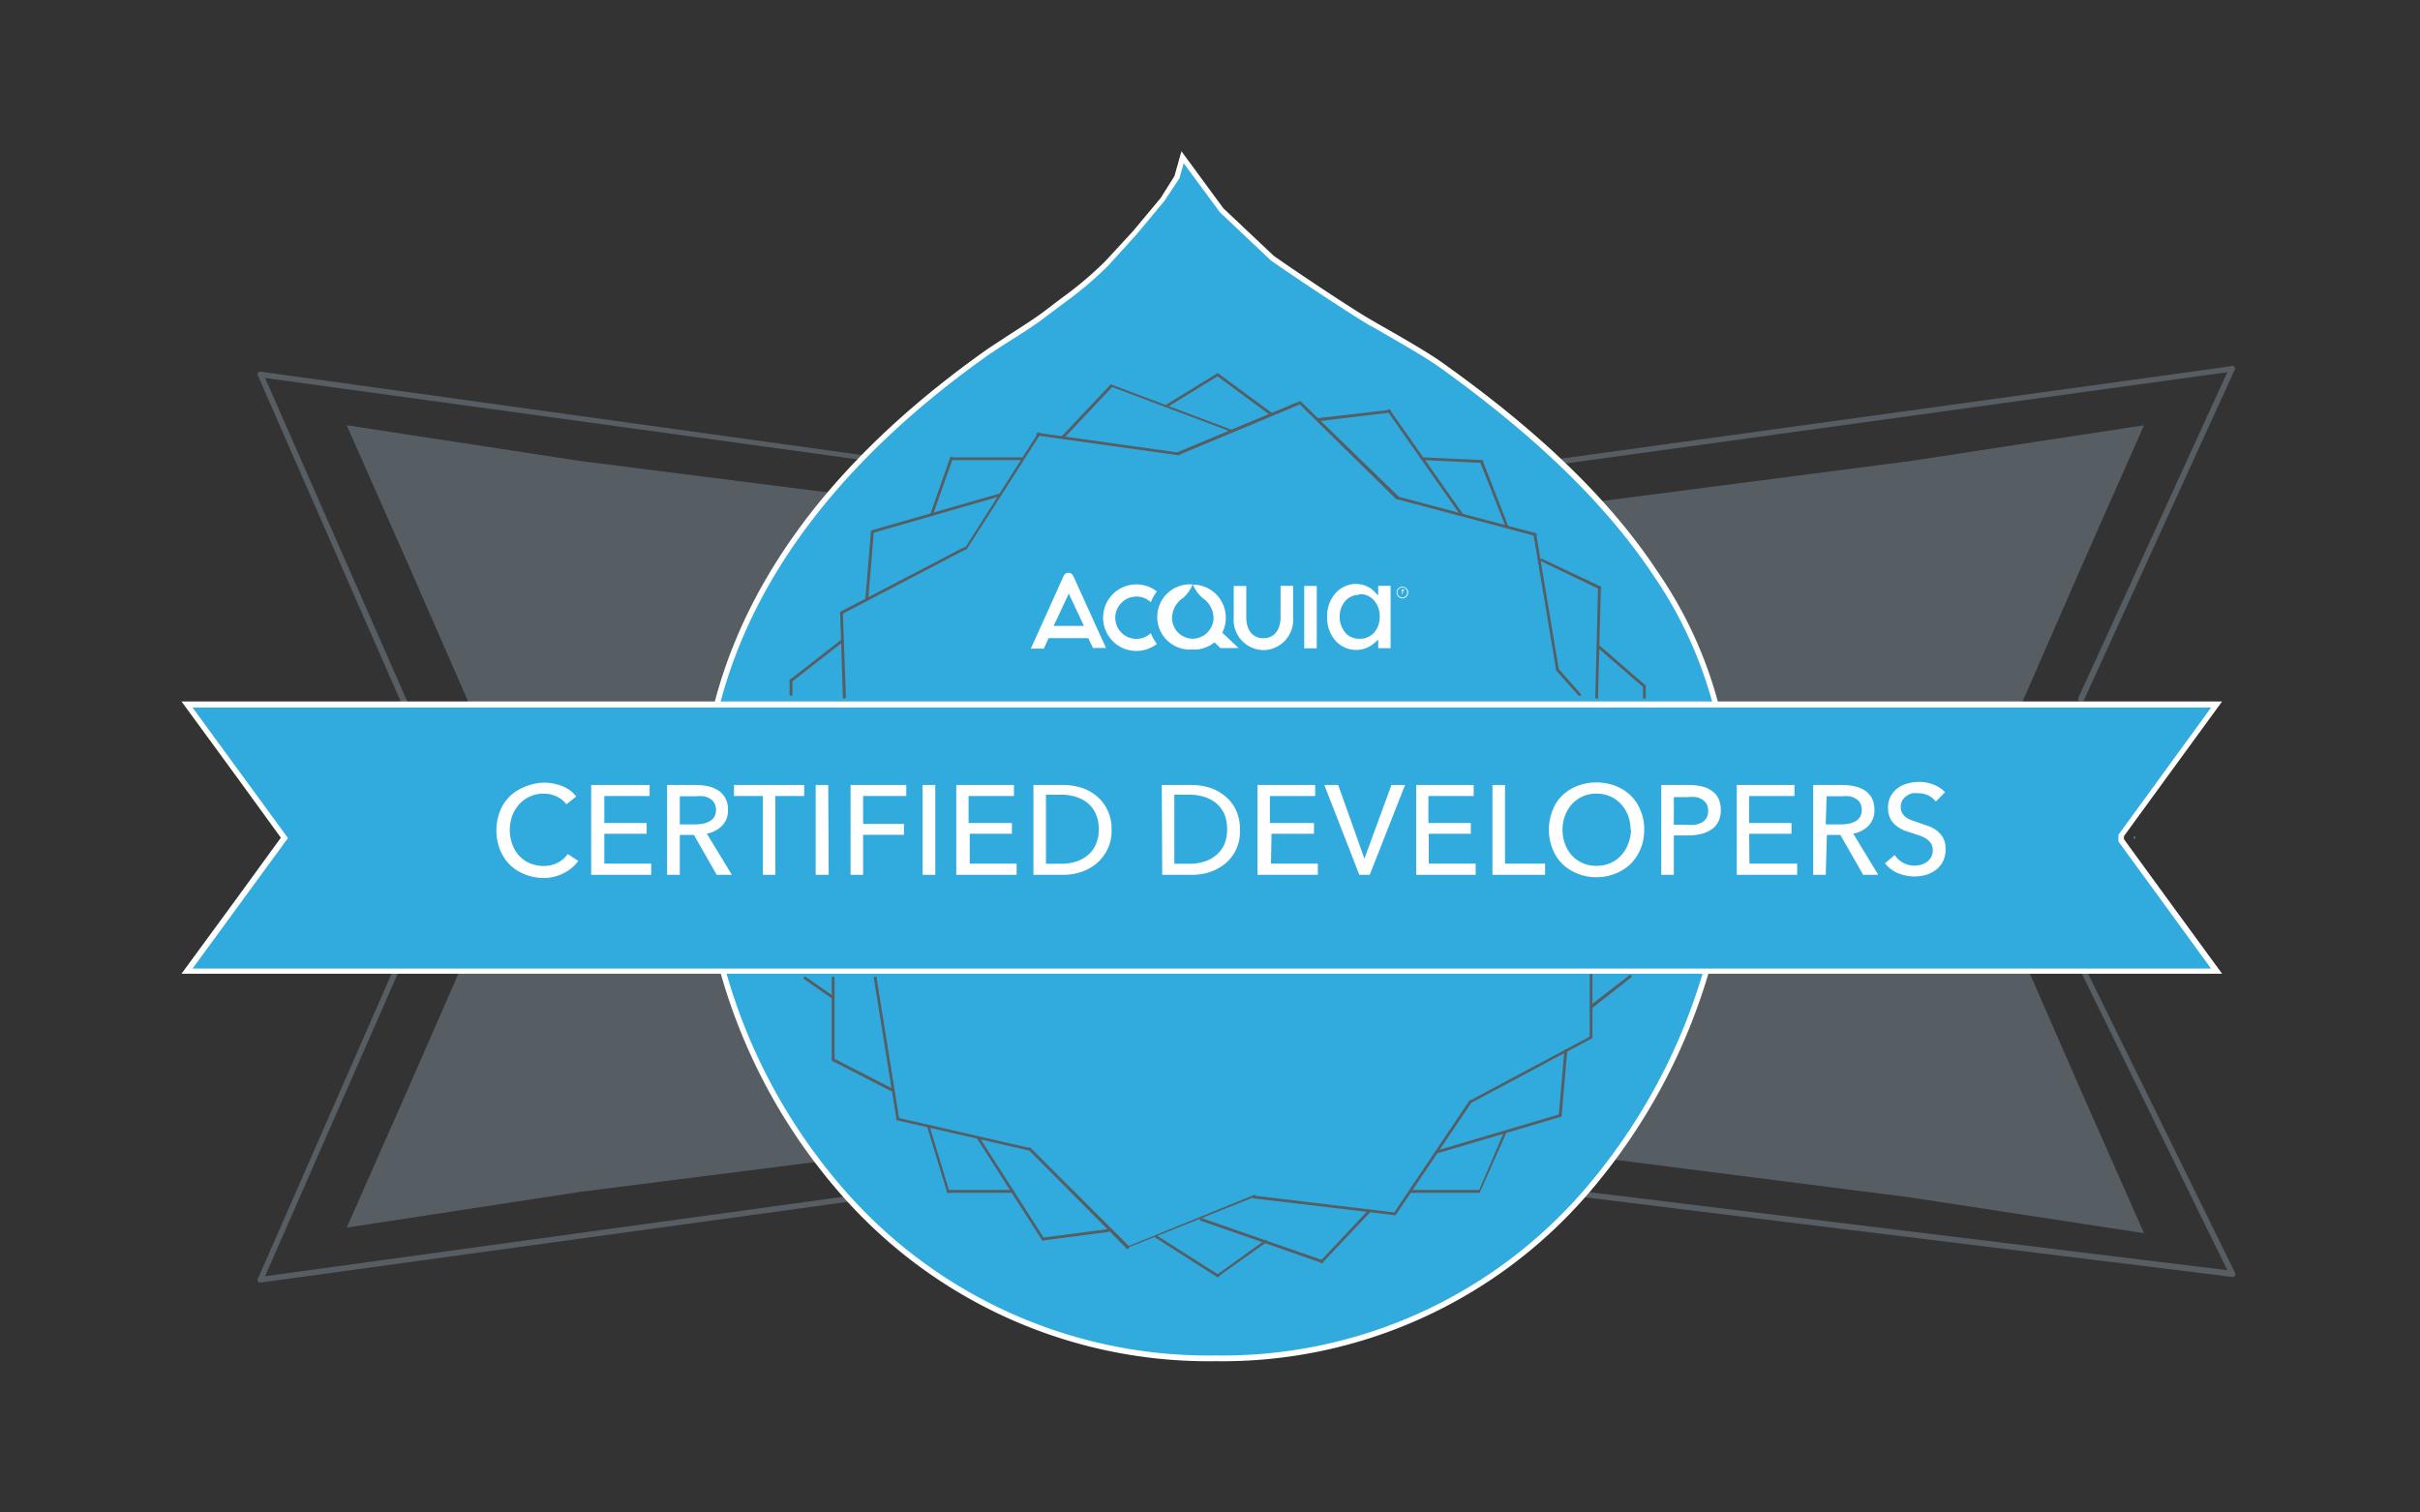 <svg xmlns="http://www.w3.org/2000/svg" width="160" height="100" viewBox="0 0 160 100"><rect x="0" y="0" width="160" height="100" fill="#333333" stroke="none"/><defs><clipPath id="a"><path d="M0 0h160v100H0z"/></clipPath></defs><g data-name="Our Partners-147" clip-path="url(#a)"><path data-name="Path 4" d="M38.286 30.975l16.143 2.047-6.12 13.177H31.417l-3.894-8.915-3.773-8.535z" fill="#565e64" stroke="#565e64" stroke-miterlimit="10"/><path data-name="Line 1" fill="#565e64" d="M26.775 46.569l-9.554-21.814"/><path data-name="Path 5" d="M26.776 46.749a.18.18 0 0 1-.17-.11l-9.554-21.803a.2.2 0 0 1 .1-.25.18.18 0 0 1 .24.1l9.584 21.8a.19.19 0 0 1-.09.25z" fill="#565e64"/><path data-name="Line 2" fill="#565e64" d="M57.035 30.236l-39.814-5.481"/><path data-name="Path 6" d="M57.035 30.416l-39.833-5.471a.2.2 0 0 1-.16-.21.18.18 0 0 1 .21-.16l39.8 5.521a.2.2 0 0 1 .16.21.18.18 0 0 1-.18.11z" fill="#565e64"/><path data-name="Path 7" d="M38.286 78.306l16.143-2.047-6.12-13.178H31.417l-3.894 8.915-3.773 8.536z" fill="#565e64" stroke="#565e64" stroke-miterlimit="10"/><path data-name="Line 3" fill="#565e64" d="M17.221 84.616l9.554-21.814"/><path data-name="Path 8" d="M17.222 84.795h-.07a.2.2 0 0 1-.1-.25l9.554-21.8a.186.186 0 1 1 .339.15l-9.553 21.79a.18.18 0 0 1-.17.11z" fill="#565e64"/><path data-name="Line 4" fill="#565e64" d="M17.221 84.616l39.814-5.481"/><path data-name="Path 9" d="M17.222 84.795a.18.18 0 0 1-.18-.16.2.2 0 0 1 .16-.21l39.8-5.471a.18.18 0 0 1 .21.16.2.2 0 0 1-.16.21l-39.8 5.471z" fill="#565e64"/><path data-name="Path 10" d="M126.389 30.975l-21.474 2.786 5.75 12.438h22.592l3.894-8.915 3.774-8.536z" fill="#565e64" stroke="#565e64" stroke-miterlimit="10"/><path data-name="Line 5" fill="#565e64" d="M147.603 24.386L137.58 46.2"/><path data-name="Path 11" d="M137.581 46.379a.12.12 0 0 1-.08 0 .18.18 0 0 1-.09-.24l9.98-21.813a.19.19 0 1 1 .339.16l-9.939 21.783a.18.18 0 0 1-.21.11z" fill="#565e64"/><path data-name="Line 6" fill="#565e64" d="M147.604 24.386l-45.105 6.22"/><path data-name="Path 12" d="M102.499 30.795a.185.185 0 0 1-.02-.369l45.095-6.22a.18.18 0 0 1 0 .359l-45.095 6.22z" fill="#565e64"/><path data-name="Path 13" d="M126.39 78.676l-21.844-2.786 5.191-12.439h23.521l3.893 8.915 3.774 8.536z" fill="#565e64" stroke="#565e64" stroke-miterlimit="10"/><path data-name="Line 7" fill="#565e64" d="M137.391 63.461l10.213 20.785"/><path data-name="Path 14" d="M147.604 84.426a.19.19 0 0 1-.17-.1l-10.203-20.785a.185.185 0 1 1 .329-.17l10.213 20.785a.19.19 0 0 1-.09.25.12.12 0 0 1-.08.02z" fill="#565e64"/><path data-name="Line 8" fill="#565e64" d="M103.617 78.865l43.987 5.381"/><path data-name="Path 15" d="M147.603 84.425l-44.006-5.41a.19.19 0 0 1-.17-.21.2.2 0 0 1 .21-.16l43.987 5.381a.19.19 0 0 1 0 .369z" fill="#565e64"/><path data-name="Path 16" d="M141.175 55.384l-.07.09v-.19z" fill="#31abde"/><path data-name="Path 17" d="M141.175 55.384l-.07.09v-.19z" fill="#31abde"/><path data-name="Path 18" d="M114.33 55.374c-.869 16.413-12.918 34.433-33.943 34.433S46.922 71.836 46.443 55.374c-.379-13.158 7.078-23.7 18.769-32.007.879-.629 3.055-1.947 3.894-2.6a36.768 36.768 0 0 0 4.082-3.338l1.857-2 1.847-2.3.928-1.478.369-1.3 2.6 3.524 3.341 3.154c1.3.928 5.331 3.6 6.5 4.263s3.574 2 4.632 2.785c11.7 8.415 19.767 17.999 19.068 31.297z" fill="#31abde"/><path data-name="Path 19" d="M80.376 89.997a32.286 32.286 0 0 1-24.858-11.122 37.747 37.747 0 0 1-9.275-23.491c-.349-12.2 5.99-23.022 18.849-32.166.369-.27 1-.659 1.607-1.068.889-.569 1.8-1.158 2.286-1.527l1.208-.918a23.961 23.961 0 0 0 2.855-2.406l1.847-2 1.848-2.214.909-1.448.459-1.637 2.775 3.774 3.324 3.135c1.3.928 5.3 3.594 6.469 4.253l.429.25c1.3.739 3.265 1.857 4.223 2.546 6.519 4.632 11.161 9.135 14.276 13.857a28.093 28.093 0 0 1 4.9 17.571 39.354 39.354 0 0 1-9.454 23.481 31.947 31.947 0 0 1-24.677 11.13zM78.26 10.789l-.28 1-1 1.507-1.857 2.226-1.857 2.047a23.791 23.791 0 0 1-2.905 2.456l-1.208.908c-.489.389-1.408 1-2.306 1.557-.629.4-1.228.789-1.6 1.048-12.7 9.045-18.978 19.767-18.629 31.837a37.318 37.318 0 0 0 9.175 23.261 31.947 31.947 0 0 0 24.579 10.982 31.587 31.587 0 0 0 24.4-10.982 39.025 39.025 0 0 0 9.371-23.262 27.694 27.694 0 0 0-4.842-17.351c-3.095-4.652-7.717-9.145-14.146-13.757-.938-.669-2.9-1.787-4.183-2.526l-.439-.24c-1.168-.679-5.221-3.364-6.509-4.283l-3.364-3.175z" fill="#fff"/><path data-name="Path 20" d="M143.031 59.378l3.524 4.822H12.369l3.524-4.822 2.785-3.834.12-.16-.12-.16-2.785-3.834-3.524-4.821h134.186l-3.524 4.822-2.785 3.834v.319z" fill="#31abde"/><path data-name="Path 21" d="M146.915 64.379H12l3.744-5.11 2.825-3.884-2.785-3.834L12 46.379h134.915l-3.734 5.121-2.755 3.784v.2l2.755 3.784zM12.729 64.04h133.457l-3.3-4.532-2.825-3.874v-.439l6.13-8.416H12.729l3.314 4.532 2.995 4.1z" fill="#fff"/><path data-name="Path 22" d="M63.804 36.356a.11.11 0 0 1 0-.13l4.832-7.607a.08.08 0 0 1 .12 0 .09.09 0 0 1 0 .13l-4.842 7.567a.09.09 0 0 1-.11.04z" fill="#565e64"/><path data-name="Path 23" d="M77.89 30.099l-9.284-1.3a.1.1 0 0 1-.08-.11.09.09 0 0 1 .11-.07l9.275 1.3a.091.091 0 1 1-.02.18z" fill="#565e64"/><path data-name="Path 24" d="M77.89 30.096a.121.121 0 0 1-.09-.18l7.99-3.334a.113.113 0 0 1 .12.17l-7.987 3.334z" fill="#565e64"/><path data-name="Path 25" d="M55.637 40.629a.116.116 0 0 1-.08-.18l8.17-4.263a.09.09 0 1 1 .08.16l-8.17 4.273z" fill="#565e64"/><path data-name="Path 26" d="M55.827 46.199a.11.11 0 0 1-.1-.09l-.18-5.571a.1.1 0 0 1 .09-.1c.05 0 .09 0 .09.09l.2 5.541a.11.11 0 0 1-.09.1z" fill="#565e64"/><path data-name="Path 27" d="M52.303 45.076a.09.09 0 0 1-.08 0 .1.1 0 0 1 0-.13l3.334-2.6a.092.092 0 1 1 .13.13l-3.334 2.6z" fill="#565e64"/><path data-name="Path 28" d="M52.303 46.01a.09.09 0 0 1-.1-.09v-.928a.095.095 0 1 1 .19 0v.928a.09.09 0 0 1-.09.09z" fill="#565e64"/><path data-name="Path 29" d="M57.305 39.7a.11.11 0 0 1-.09-.1l.369-4.453a.1.1 0 0 1 .19 0l-.369 4.453a.11.11 0 0 1-.1.1z" fill="#565e64"/><path data-name="Path 30" d="M57.684 35.248a.1.1 0 0 1-.09-.07.09.09 0 0 1 .06-.12l8.356-2.406a.08.08 0 0 1 .11.06.09.09 0 0 1-.06.12l-8.356 2.406z" fill="#565e64"/><path data-name="Path 31" d="M67.515 30.416h-4.6a.09.09 0 0 1 0-.18h4.642a.09.09 0 1 1 0 .18z" fill="#565e64"/><path data-name="Path 32" d="M61.577 34.089a.1.1 0 0 1-.06-.12l1.3-3.714a.1.1 0 0 1 .12-.06.09.09 0 0 1 .06.12l-1.33 3.774a.1.1 0 0 1-.09 0z" fill="#565e64"/><path data-name="Path 33" d="M70.303 28.938a.11.11 0 0 1-.07 0 .1.1 0 0 1 0-.13l3.155-3.344a.1.1 0 0 1 .14.13l-3.155 3.344a.11.11 0 0 1-.07 0z" fill="#565e64"/><path data-name="Path 34" d="M81.435 28.559l-7.987-3a.09.09 0 0 1-.06-.12.1.1 0 0 1 .12 0l7.987 3a.1.1 0 0 1 0 .12.09.09 0 0 1-.06 0z" fill="#565e64"/><path data-name="Path 35" d="M84.04 27.45h-.06l-3.524-2.6a.093.093 0 0 1 .11-.15l3.524 2.6a.085.085 0 0 1-.05.15z" fill="#565e64"/><path data-name="Path 36" d="M77.171 26.891a.077.077 0 0 1-.08-.13l3.334-2.047a.1.1 0 0 1 .13 0 .09.09 0 0 1 0 .13l-3.334 2.047z" fill="#565e64"/><path data-name="Path 37" d="M92.386 33.021a.07.07 0 0 1-.06 0l-6.449-6.339a.092.092 0 0 1 .13-.13l6.5 6.309a.1.1 0 0 1 0 .13.09.09 0 0 1-.121.03z" fill="#565e64"/><path data-name="Path 38" d="M101.481 35.428l-9.095-2.416a.09.09 0 0 1-.07-.11.1.1 0 0 1 .12-.07l9.085 2.416a.092.092 0 1 1-.04.18z" fill="#565e64"/><path data-name="Path 39" d="M102.968 44.343a.09.09 0 0 1-.09-.08l-1.487-8.905a.09.09 0 0 1 .08-.11.08.08 0 0 1 .1.07l1.488 8.915a.1.1 0 0 1-.08.11z" fill="#565e64"/><path data-name="Path 40" d="M104.455 46.01a.08.08 0 0 1-.07 0l-1.487-1.667a.1.1 0 0 1 0-.14.09.09 0 0 1 .13 0l1.478 1.667a.1.1 0 0 1 0 .14z" fill="#565e64"/><path data-name="Path 41" d="M87.195 27.82a.1.1 0 0 1-.1-.08.09.09 0 0 1 .08-.1l4.692-.539a.1.1 0 0 1 .11.08.09.09 0 0 1-.09.1l-4.632.559z" fill="#565e64"/><path data-name="Path 42" d="M96.659 34.09a.09.09 0 0 1-.08 0l-4.822-6.868a.092.092 0 1 1 .13-.13l4.822 6.869a.08.08 0 0 1 0 .12.06.06 0 0 1-.05.009z" fill="#565e64"/><path data-name="Path 43" d="M97.956 30.605l-3.893-.19a.09.09 0 1 1 .01-.18l3.894.18a.11.11 0 0 1 .09.1.09.09 0 0 1-.1.09z" fill="#565e64"/><path data-name="Path 44" d="M99.624 34.879a.09.09 0 0 1-.08-.06l-1.687-4.273a.1.1 0 0 1 .18-.07l1.667 4.273a.1.1 0 0 1-.05.12z" fill="#565e64"/><path data-name="Path 45" d="M105.564 46.2a.11.11 0 0 1-.09-.1l.18-7.238a.1.1 0 0 1 .1-.09.09.09 0 0 1 .09.09l-.19 7.208a.09.09 0 0 1-.09.13z" fill="#565e64"/><path data-name="Path 46" d="M105.75 38.962l-3.9-1.877a.11.11 0 0 1 0-.13.1.1 0 0 1 .12 0l3.874 1.827a.1.1 0 0 1 0 .12.09.09 0 0 1-.094.06z" fill="#565e64"/><path data-name="Path 47" d="M108.719 45.45h-.06l-2.995-2.6a.1.1 0 0 1 0-.14.09.09 0 0 1 .13 0l2.995 2.6a.079.079 0 0 1-.07.14z" fill="#565e64"/><path data-name="Path 48" d="M108.719 46.199a.1.1 0 0 1-.09-.1v-.738a.09.09 0 1 1 .18 0v.71a.1.1 0 0 1-.09.13z" fill="#565e64"/><path data-name="Path 49" d="M55.078 66.039h-.047l-1.86-1.3a.093.093 0 1 1 .11-.15l1.857 1.3a.09.09 0 0 1 0 .13.12.12 0 0 1-.06.02z" fill="#565e64"/><path data-name="Path 50" d="M55.078 70.139a.09.09 0 0 1-.09-.1v-5.38a.095.095 0 0 1 .19 0v5.371a.09.09 0 0 1-.1.11z" fill="#565e64"/><path data-name="Path 51" d="M58.981 72.176l-3.894-2a.1.1 0 1 1 .09-.17l3.894 2a.09.09 0 0 1 0 .12.1.1 0 0 1-.09.05z" fill="#565e64"/><path data-name="Path 52" d="M59.351 74.023a.09.09 0 0 1-.09-.08l-1.487-9.274a.1.1 0 0 1 .08-.11.08.08 0 0 1 .1.08l1.488 9.275a.1.1 0 0 1-.08.11z" fill="#565e64"/><path data-name="Path 53" d="M68.076 76.079l-8.725-2a.09.09 0 0 1 0-.18l8.725 2a.11.11 0 0 1 .07.12.1.1 0 0 1-.07.06z" fill="#565e64"/><path data-name="Path 54" d="M74.566 82.569h-.06l-6.499-6.549a.1.1 0 0 1 0-.13.09.09 0 0 1 .13 0l6.5 6.489a.1.1 0 0 1 0 .14z" fill="#565e64"/><path data-name="Path 55" d="M74.566 82.569a.09.09 0 0 1-.08 0 .1.1 0 0 1 0-.13l8.4-3.424a.071.071 0 1 1 .06.12l-8.35 3.344z" fill="#565e64"/><path data-name="Path 56" d="M92.206 80.343l-9.324-1.108a.1.1 0 0 1-.08-.11.08.08 0 0 1 .1-.08l9.285 1.118a.093.093 0 0 1 .02.18z" fill="#565e64"/><path data-name="Path 57" d="M92.206 80.342h-.06a.09.09 0 0 1 0-.13l4.992-7.428a.093.093 0 0 1 .15.11l-4.992 7.418a.08.08 0 0 1-.09.03z" fill="#565e64"/><path data-name="Path 58" d="M97.218 72.925a.08.08 0 0 1-.09-.13l7.987-4.263a.08.08 0 0 1 .12 0 .09.09 0 0 1 0 .13l-7.987 4.27z" fill="#565e64"/><path data-name="Path 59" d="M105.195 68.652a.09.09 0 0 1-.09-.09v-4.083a.09.09 0 1 1 .18 0v4.083a.09.09 0 0 1-.09.09z" fill="#565e64"/><path data-name="Path 60" d="M105.195 66.615a.08.08 0 0 1-.07 0 .09.09 0 0 1 0-.13l2.6-2a.092.092 0 1 1 .13.13l-2.6 2.047z" fill="#565e64"/><path data-name="Path 61" d="M103.148 73.854a.1.1 0 0 1-.09-.11l.369-4.263a.11.11 0 0 1 .1-.09.1.1 0 0 1 .09.11l-.369 4.263a.11.11 0 0 1-.1.09z" fill="#565e64"/><path data-name="Path 62" d="M94.982 76.26a.1.1 0 0 1-.09-.06.11.11 0 0 1 .07-.12l8.166-2.416a.09.09 0 0 1 .11.07.08.08 0 0 1-.06.11l-8.166 2.416z" fill="#565e64"/><path data-name="Path 63" d="M97.764 78.865h-4.45a.1.1 0 0 1-.09-.1.09.09 0 0 1 .09-.09h4.45a.1.1 0 0 1 .1.09.11.11 0 0 1-.1.1z" fill="#565e64"/><path data-name="Path 64" d="M97.767 78.865a.09.09 0 0 1 0-.12l1.667-3.9a.09.09 0 0 1 .12 0 .1.1 0 0 1 0 .13l-1.697 3.83a.11.11 0 0 1-.09.06z" fill="#565e64"/><path data-name="Path 65" d="M87.375 83.497l-7.987-2.785a.09.09 0 0 1-.06-.12.1.1 0 0 1 .12-.06l7.987 2.785a.095.095 0 1 1-.06.18z" fill="#565e64"/><path data-name="Path 66" d="M87.374 83.497h-.06a.09.09 0 0 1 0-.13l3.145-3.354a.1.1 0 0 1 .14 0 .09.09 0 0 1 0 .13l-3.155 3.334a.09.09 0 0 1-.07.02z" fill="#565e64"/><path data-name="Path 67" d="M80.506 84.425h-.05l-4.083-2.6a.11.11 0 0 1 0-.13.09.09 0 0 1 .13 0l4.083 2.6a.076.076 0 0 1-.08.13z" fill="#565e64"/><path data-name="Path 68" d="M80.506 84.426a.08.08 0 0 1-.07 0 .09.09 0 0 1 0-.13l3.175-2.286a.09.09 0 0 1 .13 0 .08.08 0 0 1 0 .12l-3.155 2.236z" fill="#565e64"/><path data-name="Path 69" d="M62.696 78.866a.1.1 0 0 1-.09-.07l-1.298-4.273a.09.09 0 1 1 .17 0l1.3 4.273a.08.08 0 0 1-.06.11z" fill="#565e64"/><path data-name="Path 70" d="M69.005 82.01a.1.1 0 0 1-.1 0l-4.273-6.679a.11.11 0 0 1 0-.13.1.1 0 0 1 .13 0l4.273 6.679a.11.11 0 0 1 0 .13z" fill="#565e64"/><path data-name="Path 71" d="M66.959 78.865h-4.263a.1.1 0 0 1-.1-.1.09.09 0 0 1 .1-.09h4.263a.09.09 0 0 1 .09.09.1.1 0 0 1-.09.1z" fill="#565e64"/><path data-name="Path 72" d="M69.005 82.011a.11.11 0 0 1-.1-.09.1.1 0 0 1 .08-.1l4.273-.559a.08.08 0 0 1 .1.08.09.09 0 0 1-.08.11l-4.263.559z" fill="#565e64"/><path data-name="Path 73" d="M38.236 56.921a2.656 2.656 0 0 1-.908.779 2.865 2.865 0 0 1-1.368.349 3.285 3.285 0 0 1-1.258-.24 3 3 0 0 1-1-.639 3.135 3.135 0 0 1-.649-1 3.514 3.514 0 0 1 0-2.526 2.726 2.726 0 0 1 .659-1 3 3 0 0 1 1-.629 3.474 3.474 0 0 1 1.248-.27 3.255 3.255 0 0 1 .619.06 3.773 3.773 0 0 1 .6.17 2.9 2.9 0 0 1 .519.29 2.155 2.155 0 0 1 .4.4l-.649.509a1.727 1.727 0 0 0-.619-.5 2 2 0 0 0-.869-.2 2.176 2.176 0 0 0-.928.19 2.077 2.077 0 0 0-.709.519 2.336 2.336 0 0 0-.459.759 2.775 2.775 0 0 0-.16.918 2.605 2.605 0 0 0 .16.938 2.2 2.2 0 0 0 .439.759 2 2 0 0 0 .709.509 2.336 2.336 0 0 0 .928.19 2 2 0 0 0 .918-.21 1.807 1.807 0 0 0 .679-.579z" fill="#fff"/><path data-name="Path 74" d="M39.955 57.101h3.1v.739h-3.97V51.9h3.864v.729h-2.994v1.787h2.8v.709h-2.8z" fill="#fff"/><path data-name="Path 75" d="M44.946 57.84h-.84V51.9h1.907a3.615 3.615 0 0 1 .819.09 1.927 1.927 0 0 1 .669.28 1.328 1.328 0 0 1 .459.509 1.537 1.537 0 0 1 .17.769 1.418 1.418 0 0 1-.4 1.058 1.867 1.867 0 0 1-1 .509l1.657 2.725h-1l-1.507-2.636h-.934zm0-3.334h1a3.114 3.114 0 0 0 .549-.05 1.348 1.348 0 0 0 .439-.17.759.759 0 0 0 .3-.29 1 1 0 0 0 0-.9.809.809 0 0 0-.29-.29 1.308 1.308 0 0 0-.419-.16 3 3 0 0 0-.519 0h-1.06z" fill="#fff"/><path data-name="Path 76" d="M51.264 57.84h-.825v-5.211h-1.91V51.9h4.642v.729h-1.907z" fill="#fff"/><path data-name="Path 77" d="M54.789 57.84h-.859V51.9h.829z" fill="#fff"/><path data-name="Path 78" d="M57.065 57.84h-.829V51.9h3.684v.729h-2.855v1.847h2.7v.719h-2.7z" fill="#fff"/><path data-name="Path 79" d="M61.837 57.84h-.839V51.9h.839z" fill="#fff"/><path data-name="Path 80" d="M64.115 57.101h3.1v.739h-3.99V51.9h3.814v.729h-3v1.787h2.865v.709h-2.789z" fill="#fff"/><path data-name="Path 81" d="M68.326 51.9h2a4.083 4.083 0 0 1 1.138.17 3.1 3.1 0 0 1 1 .529 2.805 2.805 0 0 1 .739.918 2.865 2.865 0 0 1 .29 1.358 2.735 2.735 0 0 1-.29 1.318 2.994 2.994 0 0 1-.739.928 3.314 3.314 0 0 1-1 .539 3.763 3.763 0 0 1-1.138.18h-2zm.829 5.211h1a3.215 3.215 0 0 0 1-.15 2.336 2.336 0 0 0 .789-.439 1.887 1.887 0 0 0 .509-.7 2.236 2.236 0 0 0 .19-1 2.316 2.316 0 0 0-.19-1 1.887 1.887 0 0 0-.509-.7 2.316 2.316 0 0 0-.789-.429 3.215 3.215 0 0 0-1-.15h-1z" fill="#fff"/><path data-name="Path 82" d="M76.812 51.9h2a4.083 4.083 0 0 1 1.138.17 3.1 3.1 0 0 1 1 .529 2.706 2.706 0 0 1 .749.918 3 3 0 0 1 .28 1.358 2.725 2.725 0 0 1-1 2.246 3.314 3.314 0 0 1-1 .539 3.763 3.763 0 0 1-1.138.18h-2zm.829 5.211h1a3.215 3.215 0 0 0 1-.15 2.336 2.336 0 0 0 .789-.439 2 2 0 0 0 .519-.7 2.4 2.4 0 0 0 .18-1 2.476 2.476 0 0 0-.18-1 2 2 0 0 0-.519-.7 2.317 2.317 0 0 0-.789-.429 3.215 3.215 0 0 0-1-.15h-1z" fill="#fff"/><path data-name="Path 83" d="M84.03 57.101h3.1v.739h-3.989V51.9h3.814v.729H83.96v1.787h2.915v.709H84.07z" fill="#fff"/><path data-name="Path 84" d="M90.21 56.772l1.787-4.872h.9l-2.336 5.94h-.687l-2.316-5.94h.918z" fill="#fff"/><path data-name="Path 85" d="M94.464 57.101h3.1v.739h-3.93V51.9h3.8v.729h-2.995v1.787h2.805v.709h-2.78z" fill="#fff"/><path data-name="Path 86" d="M99.504 57.101h2.651v.739h-3.48V51.9h.829z" fill="#fff"/><path data-name="Path 87" d="M108.709 54.86a3.214 3.214 0 0 1-.24 1.258 3 3 0 0 1-.659 1 3.055 3.055 0 0 1-1 .639 3.285 3.285 0 0 1-1.258.24 3.215 3.215 0 0 1-1.258-.24 3 3 0 0 1-1-.639 2.836 2.836 0 0 1-.649-1 3.444 3.444 0 0 1 0-2.526 2.706 2.706 0 0 1 .649-1 2.935 2.935 0 0 1 1-.629 3.394 3.394 0 0 1 1.258-.23 3.474 3.474 0 0 1 1.258.23 3 3 0 0 1 1 .629 2.865 2.865 0 0 1 .659 1 3.225 3.225 0 0 1 .24 1.268zm-.9 0a2.775 2.775 0 0 0-.16-.918 2.337 2.337 0 0 0-.459-.759 2.077 2.077 0 0 0-.709-.519 2.177 2.177 0 0 0-.928-.19 2.117 2.117 0 0 0-.928.19 2.076 2.076 0 0 0-.709.519 2.506 2.506 0 0 0-.449.759 2.535 2.535 0 0 0-.16.918 2.6 2.6 0 0 0 .16.928 2.386 2.386 0 0 0 .449.759 2 2 0 0 0 .709.509 2.117 2.117 0 0 0 .928.19 2.177 2.177 0 0 0 .928-.19 1.927 1.927 0 0 0 .709-.509 2.236 2.236 0 0 0 .459-.759 2.835 2.835 0 0 0 .19-.928z" fill="#fff"/><path data-name="Path 88" d="M109.837 51.9h1.817a3.344 3.344 0 0 1 .869.1 1.647 1.647 0 0 1 .669.3 1.248 1.248 0 0 1 .429.509 1.727 1.727 0 0 1 .15.749 1.637 1.637 0 0 1-.16.759 1.338 1.338 0 0 1-.449.519 2 2 0 0 1-.689.3 3.434 3.434 0 0 1-.859.1h-.948v2.604h-.829zm.829 2.626h.889a2.536 2.536 0 0 0 .559 0 1.438 1.438 0 0 0 .439-.17.729.729 0 0 0 .284-.296 1.058 1.058 0 0 0 0-.9.919.919 0 0 0-.29-.3 1.278 1.278 0 0 0-.429-.16 3.155 3.155 0 0 0-.549 0h-.9z" fill="#fff"/><path data-name="Path 89" d="M115.667 57.101h3.155v.739h-3.994V51.9h3.814v.729h-2.995v1.787h2.8v.709h-2.8z" fill="#fff"/><path data-name="Path 90" d="M120.709 57.84h-.829V51.9h1.94a3.584 3.584 0 0 1 .809.09 2.067 2.067 0 0 1 .679.28 1.508 1.508 0 0 1 .459.509 1.647 1.647 0 0 1 .16.769 1.418 1.418 0 0 1-.4 1.058 1.867 1.867 0 0 1-1 .509l1.657 2.725h-1l-1.507-2.636h-.889zm0-3.334h1a3 3 0 0 0 .539-.05 1.5 1.5 0 0 0 .449-.17.808.808 0 0 0 .29-.29 1 1 0 0 0 0-.9.809.809 0 0 0-.29-.29 1.308 1.308 0 0 0-.419-.16 2.777 2.777 0 0 0-.509 0h-1z" fill="#fff"/><path data-name="Path 91" d="M127.986 52.998a1.467 1.467 0 0 0-.479-.4 1.507 1.507 0 0 0-.679-.15 1.916 1.916 0 0 0-.409 0 1.158 1.158 0 0 0-.369.18.889.889 0 0 0-.28.3.849.849 0 0 0-.1.429.729.729 0 0 0 .1.409.858.858 0 0 0 .26.28 1.5 1.5 0 0 0 .379.19l.479.17.609.21a2.236 2.236 0 0 1 .569.309 1.737 1.737 0 0 1 .409.479 1.617 1.617 0 0 1 .16.739 1.807 1.807 0 0 1-.17.8 1.587 1.587 0 0 1-.459.559 2.057 2.057 0 0 1-.659.339 2.865 2.865 0 0 1-.769.11 2.905 2.905 0 0 1-1.088-.22 2.166 2.166 0 0 1-.869-.649l.649-.549a1.567 1.567 0 0 0 1.737.639 1.377 1.377 0 0 0 .389-.18 1.079 1.079 0 0 0 .28-.319 1 1 0 0 0 .11-.459.789.789 0 0 0-.12-.449.858.858 0 0 0-.3-.3 1.876 1.876 0 0 0-.449-.22l-.539-.18a4.291 4.291 0 0 1-.569-.2 2.066 2.066 0 0 1-.489-.319 1.368 1.368 0 0 1-.359-.459 1.6 1.6 0 0 1-.13-.689 1.567 1.567 0 0 1 .18-.769 1.706 1.706 0 0 1 .469-.529 1.807 1.807 0 0 1 .659-.3 2.566 2.566 0 0 1 .729-.1 2.476 2.476 0 0 1 1 .19 1.917 1.917 0 0 1 .729.489z" fill="#fff"/><path data-name="Path 92" d="M83.57 42.982a2 2 0 0 1-2-2.176v-2.064h.829v2.067c0 .859.429 1.388 1.128 1.388s1.138-.529 1.138-1.388v-2.077h.829v2.077a2 2 0 0 1-2 2.176m2.735-4.243h.829v4.123h-.829zm-11.141 3.5a1.4 1.4 0 1 1 1-2.426 2.935 2.935 0 0 1 .4-.709 2.2 2.2 0 1 0 0 3.464 2.9 2.9 0 0 1-.4-.709 1.4 1.4 0 0 1-1 .379m14.775-2.915a1.228 1.228 0 0 0-.928.419 1.547 1.547 0 0 0-.359 1 1.587 1.587 0 0 0 .349 1.058 1.168 1.168 0 0 0 .928.429 1.238 1.238 0 0 0 1-.409 1.587 1.587 0 0 0 .369-1.058 1.567 1.567 0 0 0-.369-1.058 1.188 1.188 0 0 0-1-.419zm-.16 3.644a1.837 1.837 0 0 1-1.408-.609 2.306 2.306 0 0 1-.549-1.587 2.246 2.246 0 0 1 .549-1.547 1.807 1.807 0 0 1 1.388-.619 1.737 1.737 0 0 1 1.278.6l.16.16v-.636h.819v4.123h-.819v-.573l-.15.14a1.837 1.837 0 0 1-1.268.549zm-10.815-4.318s-.05 0 0 .05a2.486 2.486 0 0 0 .629.839 1.637 1.637 0 0 1 .719 1.288 1.4 1.4 0 0 1-1.378 1.4 1.378 1.378 0 0 1-1.368-1.4 1.617 1.617 0 0 1 .719-1.288 2.206 2.206 0 0 0 .619-.849v-.05a2.156 2.156 0 1 0 0 4.3 2.077 2.077 0 0 0 2.216-2.116 2.186 2.186 0 0 0-2.156-2.176" fill="#fff"/><path data-name="Path 93" d="M80.455 41.507l-.569.569.8.769h1.2l-1.44-1.362m-10.782-.1l1-2.136 1 2.136zm2.6 1.458h.859l-2.162-4.758a.349.349 0 0 0-.639 0l-2.166 4.8h.859l.31-.689h2.626z" fill="#fff"/><path data-name="Path 94" d="M92.715 39.561a.389.389 0 0 1-.379-.389.379.379 0 0 1 .379-.379.389.389 0 0 1 .389.379.4.4 0 0 1-.389.389zm0-.719a.329.329 0 1 0 .329.329.329.329 0 0 0-.329-.329z" fill="#fff"/><path data-name="Path 95" d="M92.675 39.331v-.359h.16a.08.08 0 0 1 0 .06h-.06l.09.16-.09-.16zm0-.2h.12v-.049h-.12z" fill="#fff"/></g></svg>